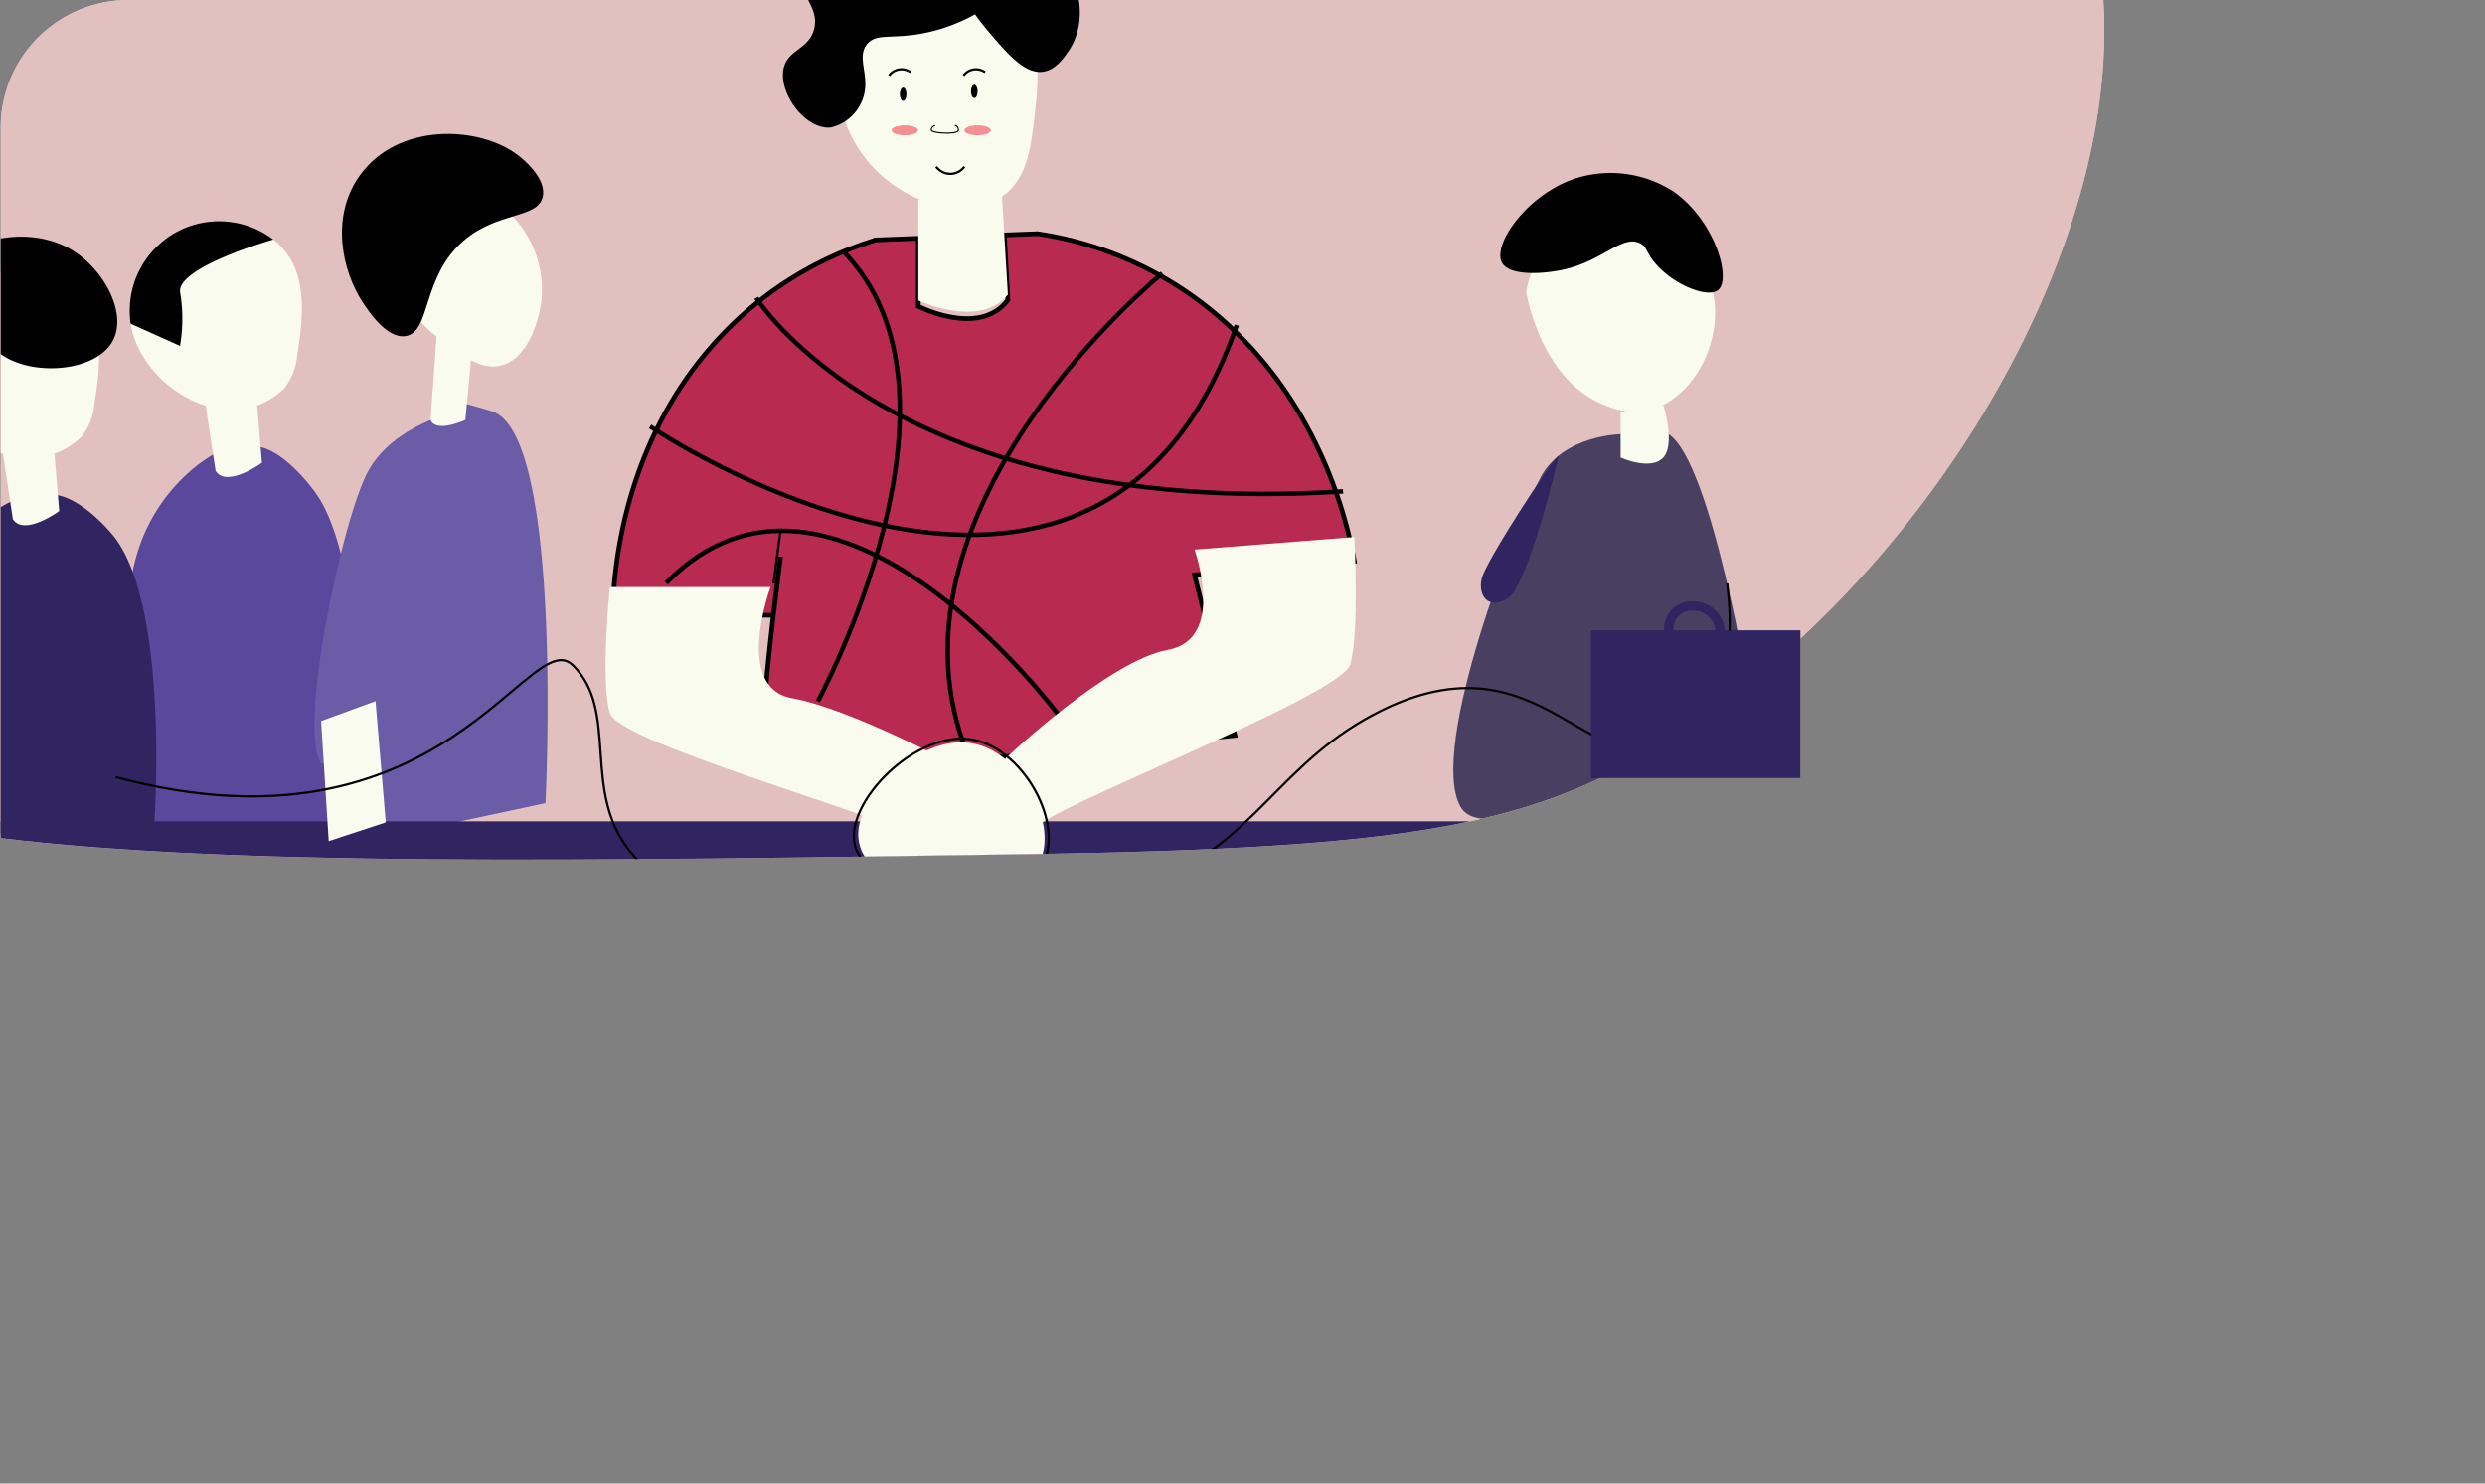 <svg xmlns="http://www.w3.org/2000/svg" xmlns:xlink="http://www.w3.org/1999/xlink" width="67.67mm" height="40.4mm" viewBox="0 0 191.82 114.52">
  <rect x="0" y="0" width="191.82" height="114.52" fill="#808080" stroke="none"/>
  <defs>
    <style>
      .cls-1 {
        fill: #e2c0c0;
      }

      .cls-2 {
        clip-path: url(#clip-path);
      }

      .cls-3 {
        fill: #fafbef;
      }

      .cls-4 {
        fill: #5a489c;
      }

      .cls-5 {
        fill: #6a5ca7;
      }

      .cls-6 {
        fill: #302561;
      }

      .cls-7 {
        fill: #a695c7;
      }

      .cls-8 {
        fill: #b82a50;
        stroke-width: 0.361px;
      }

      .cls-11, .cls-13, .cls-8, .cls-9 {
        stroke: #000;
      }

      .cls-11, .cls-13, .cls-14, .cls-8, .cls-9 {
        stroke-miterlimit: 10;
      }

      .cls-11, .cls-13, .cls-14, .cls-9 {
        fill: none;
      }

      .cls-9 {
        stroke-width: 0.173px;
      }

      .cls-10 {
        fill: #494061;
      }

      .cls-11 {
        stroke-width: 0.346px;
      }

      .cls-12 {
        fill: #f49092;
      }

      .cls-13 {
        stroke-width: 0.087px;
      }

      .cls-14 {
        stroke: #302561;
        stroke-width: 0.693px;
      }
    </style>
    <clipPath id="clip-path">
      <path class="cls-1" d="M127.442,57.97c-9.8,5.79-19.24,7.52-47.74,7.96-35.45.54-61.51.94-79.65-1.23V9.86A9.854,9.854,0,0,1,9.912,0h152.45C163.662,20.26,147.672,46.03,127.442,57.97Z"/>
    </clipPath>
  </defs>
  <title>cards</title>
  <g id="Layer_1" data-name="Layer 1">
    <g>
      <g>
        <path class="cls-1" d="M127.442,57.97c-9.8,5.79-19.24,7.52-47.74,7.96-35.45.54-61.51.94-79.65-1.23V9.86A9.854,9.854,0,0,1,9.912,0h152.45C163.662,20.26,147.672,46.03,127.442,57.97Z"/>
        <g class="cls-2">
          <g>
            <rect class="cls-1" x="-26.21" y="-52.522" width="195.537" height="149.113" rx="74.556"/>
            <path class="cls-3" d="M9.983,23.825c-.038,4.191,4.059,7.717,7.698,7.785a5.594,5.594,0,0,0,4.286-1.662,4.718,4.718,0,0,0,.962-2.449c.44-2.856,1.042-6.763-1.837-9.01a7.204,7.204,0,0,0-9.01.525A6.922,6.922,0,0,0,9.983,23.825Z"/>
            <path class="cls-4" d="M16.451,35.097s-7.081,3.687-6.468,13.309,1.75,16.358,1.75,16.358l15.833-1.312s1.225-19.867-3.412-25.679c0,0-2.038-2.805-4.037-3.259A5.326,5.326,0,0,0,16.451,35.097Z"/>
            <path class="cls-5" d="M35.284,31.747s-4.845,1.015-6.84,4.568-5.494,19.998-3.657,22.638l4.199-1.117L28.898,53.877l.087,3.959.791,6.801,12.33-2.639s1.433-28.526-4.138-30.251S35.284,31.747,35.284,31.747Z"/>
            <path d="M21.093,18.489s-7.578,2.166-7.184,4.11a12.323,12.323,0,0,1-.015,4.101l-3.816-1.714a6.907,6.907,0,0,1,11.015-6.497Z"/>
            <path class="cls-3" d="M19.851,31.311l.367,4.411s-2.689,1.97-3.575.635l-.766-5.047Z"/>
            <path class="cls-6" d="M.803,38.736A11.907,11.907,0,0,0-5.665,50.356,134.878,134.878,0,0,0-3.915,64.638L11.918,63.492S13.143,46.147,8.506,41.072c0,0-2.038-2.449-4.037-2.845A5.969,5.969,0,0,0,.803,38.736Z"/>
            <path class="cls-6" d="M157.799,63.964c0,.923-.038,1.839-.114,2.743a33.02,33.02,0,0,1-26.946,29.727c-.172.03-.346.061-.517.088a33.158,33.158,0,0,1-5.425.444H19.561A32.977,32.977,0,0,1-13.441,63.964a.562.562,0,0,1,.151-.384.067.067,0,0,1,.013-.015.561.561,0,0,1,.396-.164H157.236a.562.562,0,0,1,.563.563Z"/>
            <rect class="cls-5" x="36.135" y="72.36" width="28.754" height="18.04"/>
            <path class="cls-7" d="M9.881,76.283V91.641H2.054A33.114,33.114,0,0,1-10.851,76.283Z"/>
            <path class="cls-4" d="M130.859,78.698V96.205c-.172.03-.346.061-.517.088a33.159,33.159,0,0,1-5.425.444H102.106V78.698Z"/>
            <path class="cls-7" d="M154.341,78.698a33.079,33.079,0,0,1-23.482,17.507c-.172.03-.346.061-.517.088V78.698Z"/>
            <rect class="cls-5" x="122.309" y="66.478" width="19.475" height="12.219"/>
            <path class="cls-4" d="M157.805,66.479a32.791,32.791,0,0,1-3.464,12.219H141.829V66.479Z"/>
            <polygon class="cls-3" points="28.986 54.122 29.777 63.485 25.374 64.934 24.787 55.659 28.986 54.122"/>
            <path class="cls-3" d="M65.139,9.079a10.239,10.239,0,0,0,7.351,6.797,6.374,6.374,0,0,0,4.855-.694c1.948-1.359,2.233-3.825,2.497-6.103.306-2.641.618-5.343-.971-7.629-2.439-3.508-8.718-5.115-12.206-2.081C62.998,2.559,64.987,8.637,65.139,9.079Z"/>
            <path d="M75.264,1.103a13.51,13.51,0,0,1-3.953,1.456c-2.473.487-3.642-.025-4.369.832-.97,1.143.514,2.756-.555,4.716a3.405,3.405,0,0,1-2.289,1.734c-1.967.156-4.035-2.694-3.606-4.577.333-1.464,1.972-1.451,2.358-3.051.383-1.588-1.018-2.48-1.04-3.953-.037-2.488,3.237-4.705,5.895-5.409.482-.128,4.105-1.089,6.38.832,1.453,1.226,1.007,2.488,2.427,3.329,1.942,1.149,3.649-.692,5.271.347,1.657,1.061,2.185,4.461.693,6.588-.293.418-.957,1.481-2.011,1.595-1.402.151-2.744-1.434-4.23-3.19C75.808,1.847,75.481,1.408,75.264,1.103Z"/>
            <path class="cls-8" d="M104.542,43.319c-.483-2.678-2.493-12.079-10.528-18.932a27.657,27.657,0,0,0-13.934-6.348l-2.557.098.277,5.019c-2.197,2.921-6.913.488-6.913.488V18.393l-3.27.126A27.436,27.436,0,0,0,54.936,26.739C47.75,34.952,47.327,44.953,47.289,47.494H59.697c-.542,4.672-1.205,11.269-.72,11.874.76.945,36.344-2.595,36.344-2.595l-3.116-12.399Q98.372,43.845,104.542,43.319ZM59.708,47.407c.255-2.203.481-3.96.544-4.433Z"/>
            <path class="cls-9" d="M59.708,45.038c.255-2.026.481-3.641.544-4.076Z"/>
            <path class="cls-3" d="M77.8,22.743c-2.197,2.685-6.913.448-6.913.448v-7.794l6.458-.215.178,2.947Z"/>
            <path class="cls-3" d="M38.047,15.447c-.298-.188-4.144-2.544-6.561-.7-2.325,1.774-1.271,5.866-1.137,6.386a9.613,9.613,0,0,0,3.936,5.249c1.498,1.144,2.884,2.203,4.374,1.837,2.089-.513,2.98-3.483,3.149-5.161A8.228,8.228,0,0,0,38.047,15.447Z"/>
            <path d="M35.772,18.596c2.656-2.303,5.739-1.686,6.123-3.412.323-1.453-1.62-2.979-1.837-3.149-3.005-2.36-9.391-2.637-12.334,1.575-2.255,3.226-1.279,7.356.262,9.71.448.684,1.867,2.851,3.324,2.624C33.278,25.638,32.537,21.4,35.772,18.596Z"/>
            <path class="cls-3" d="M117.806,22.55c.144.781,1.369,6.935,6.123,8.748a5.639,5.639,0,0,0,3.412.35c3.21-.789,5.702-5.087,4.899-9.01-.757-3.697-4.446-7.093-8.485-6.386A7.708,7.708,0,0,0,117.806,22.55Z"/>
            <path class="cls-10" d="M125.098,33.52s-4.406.052-6.156,3.289-8.748,20.907-6.211,25.456,22.307-8.66,22.307-8.66S132.132,35.743,128.818,33.52,125.098,33.52,125.098,33.52Z"/>
            <path class="cls-6" d="M120.335,35.159s-2.353,10.018-3.929,11.009-2.362-.262-2.012-1.575S119.689,35.61,120.335,35.159Z"/>
            <path class="cls-3" d="M47.07,45.316s-.732,7.282,0,9.723,23.684,8.625,23.599,9.764,3.456-5.533,3.456-5.533-8.423-4.556-12.979-5.37-1.668-8.584-1.668-8.584"/>
            <path class="cls-3" d="M104.543,41.453s.407,7.411-.325,9.852S80.009,62.738,80.094,63.877s-2.493-5.314-2.493-5.314S85.584,50.98,90.141,50.166s2.064-7.744,2.064-7.744"/>
            <path class="cls-11" d="M89.716,21.099s-21.817,17.779-15.373,36.215"/>
            <path class="cls-11" d="M81.632,55.089S64.282,31.848,51.423,45.004"/>
            <path class="cls-11" d="M63.128,54.136s12.877-23.757,1.898-34.797"/>
            <path class="cls-11" d="M50.185,32.917S84.669,56.202,95.47,25.099"/>
            <path class="cls-11" d="M58.376,22.993s10.683,17.147,45.297,14.938"/>
            <ellipse cx="69.714" cy="7.273" rx="0.256" ry="0.511"/>
            <ellipse cx="75.208" cy="7.055" rx="0.256" ry="0.511"/>
            <path class="cls-9" d="M72.269,12.868a1.347,1.347,0,0,0,2.172,0"/>
            <path class="cls-9" d="M68.628,5.828a1.195,1.195,0,0,1,1.661-.256"/>
            <path class="cls-9" d="M74.377,5.828a1.195,1.195,0,0,1,1.661-.256"/>
            <ellipse class="cls-12" cx="69.841" cy="10.057" rx="1.022" ry="0.383"/>
            <ellipse class="cls-12" cx="75.463" cy="10.057" rx="1.022" ry="0.383"/>
            <path class="cls-13" d="M72.177,9.674s-.346.152-.282.383,2.054.338,2.076,0a.335.335,0,0,0-.262-.383"/>
            <path d="M126.609,18.788c-1.366-.706-2.839,1.32-5.861,2.012-1.502.344-4.23.551-4.811-.525-.768-1.422,2.042-5.408,5.861-6.561a8.958,8.958,0,0,1,7.348,1.05c3.233,2.238,4.503,6.733,3.499,7.611-.795.694-3.566-.398-4.986-2.187C127.037,19.404,127.123,19.053,126.609,18.788Z"/>
            <rect class="cls-6" x="122.825" y="48.67" width="16.14" height="11.392"/>
            <path class="cls-14" d="M128.818,48.67a1.754,1.754,0,0,1,1.893-1.893,2.09,2.09,0,0,1,2.081,2.081"/>
            <path class="cls-9" d="M8.923,59.983C34.164,66.755,40.865,48.107,44.206,51.337c3.639,3.518.615,9.725,4.461,14.434,7.454,9.125,29.519,7.195,32.017.525,1.207-3.224-1.838-8.46-5.511-9.185-4.468-.882-10.005,4.882-9.185,8.135.996,3.951,11.865,6.163,20.732,3.674,9.466-2.657,11.212-9.145,18.633-13.384,14.087-8.048,17.534,7.091,24.8.646,1.639-1.454,4.083-3.616,3.171-11.143"/>
            <path class="cls-3" d="M71.319,58.036c5.742-2.82,8.491,3.457,8.491,3.457,3.041,6.486-3.303,8.124-3.303,8.124-13.139-.86-9.905-6.748-9.905-6.748A9.955,9.955,0,0,1,71.319,58.036Z"/>
            <path class="cls-3" d="M36.356,27.804l-.436,4.613s-2.247,1.05-2.685,0l.467-6.488S36.411,27.222,36.356,27.804Z"/>
            <path class="cls-3" d="M-5.665,27.553c-.038,4.191,4.059,7.717,7.698,7.785a5.594,5.594,0,0,0,4.286-1.662,4.718,4.718,0,0,0,.962-2.449c.44-2.856,1.042-6.763-1.837-9.01a7.204,7.204,0,0,0-9.01.525A6.922,6.922,0,0,0-5.665,27.553Z"/>
            <path class="cls-3" d="M4.203,35.038l.367,4.411S1.881,41.42.995,40.085L.228,35.038Z"/>
            <path class="cls-3" d="M125.098,31.781v3.54s2.33,1.05,3.292,0,0-4.069,0-4.069"/>
            <path d="M-5.907,39.307a6.857,6.857,0,0,1,1.267-1.497c2.555-2.23,1.256-4.359,1.753-6.038.818-2.765.331-5.855,1.181-6.036.456-.097.76.758,1.575,1.443C2.194,29.134,7.61,28.797,8.791,26.129c.943-2.129-.812-5.24-3.018-6.692-3.469-2.283-8.684-.906-9.808,1.443-.41.858-.046,1.365-.492,2.657a7.59,7.59,0,0,1-3.28,3.674c-2.238,1.516-2.999,1.01-4.461,2.001-2.69,1.823-4.336,6.387-2.723,9.579,1.261,2.495,4.536,4.196,5.774,3.313A14.509,14.509,0,0,0-5.907,39.307Z"/>
          </g>
        </g>
      </g>
      <rect class="cls-6" x="122.825" y="48.67" width="16.14" height="11.392"/>
      <path class="cls-14" d="M128.818,48.67a1.754,1.754,0,0,1,1.893-1.893,2.09,2.09,0,0,1,2.081,2.081"/>
    </g>
  </g>
</svg>
